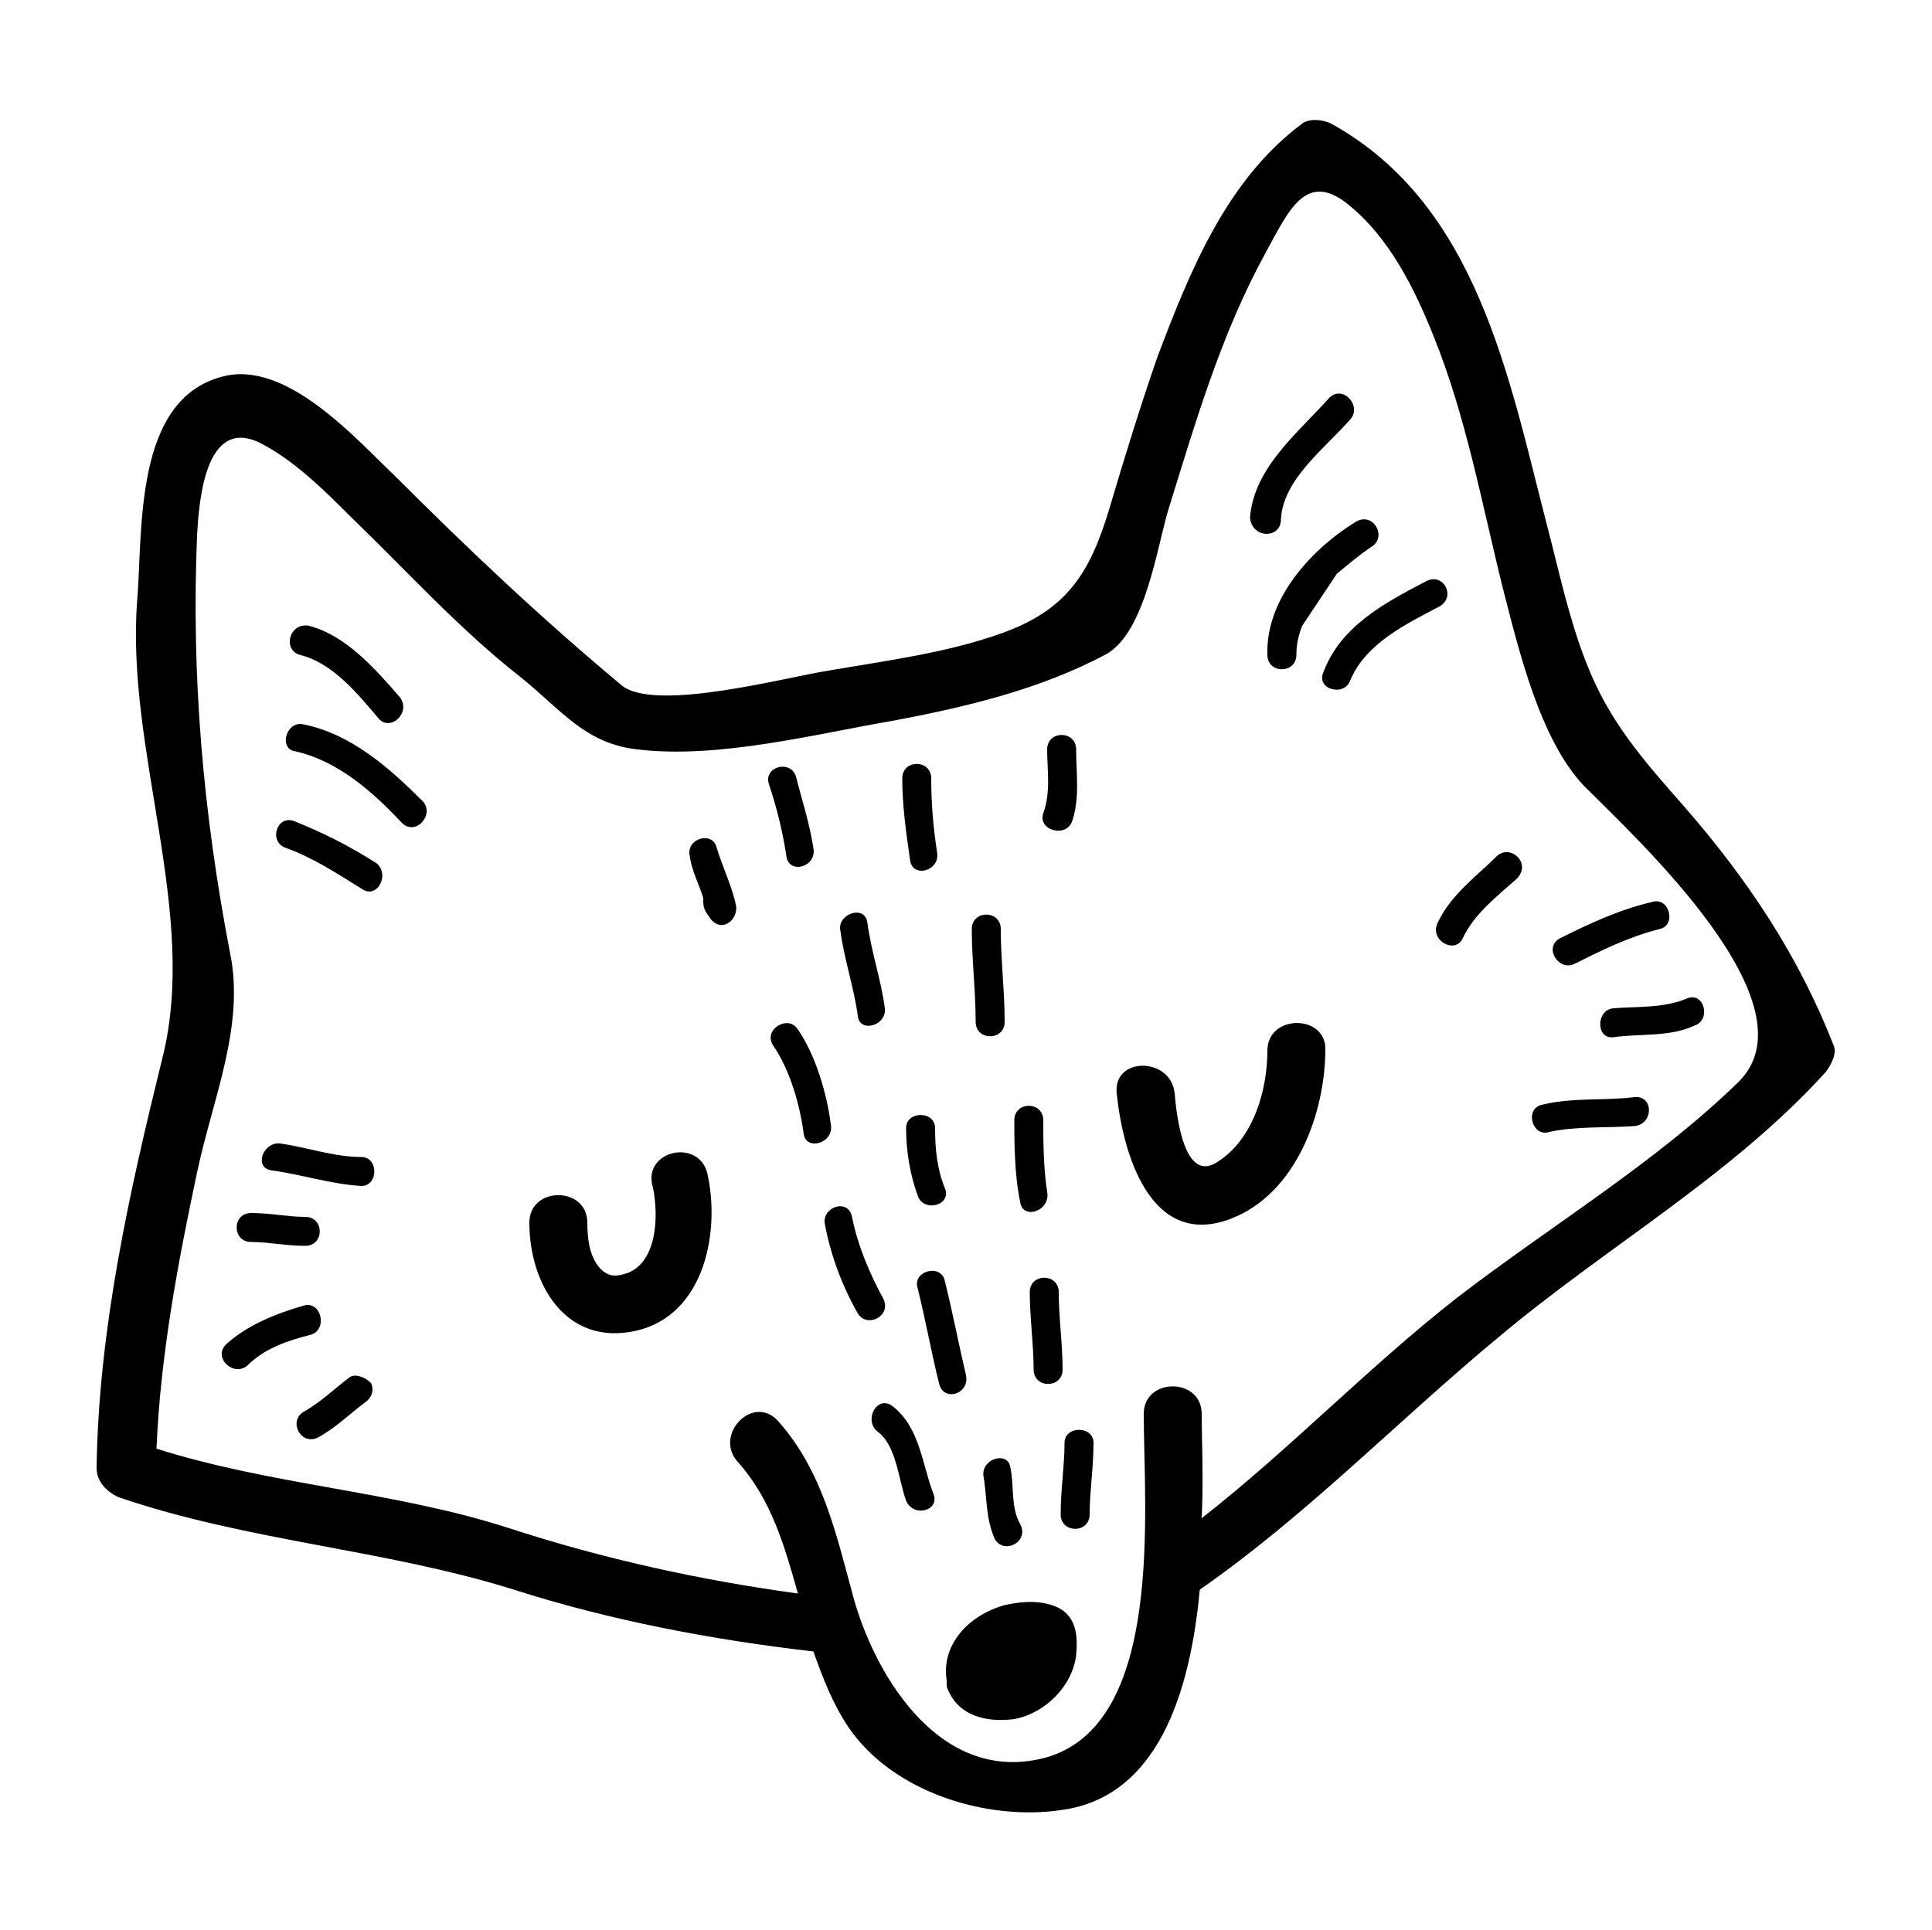 <?xml version="1.0" encoding="utf-8"?>
<!-- Generator: Adobe Illustrator 23.0.6, SVG Export Plug-In . SVG Version: 6.00 Build 0)  -->
<svg version="1.1" id="Capa_1" xmlns="http://www.w3.org/2000/svg" xmlns:xlink="http://www.w3.org/1999/xlink" x="0px" y="0px"
	 viewBox="0 0 100 99.9" style="enable-background:new 0 0 100 99.9;" xml:space="preserve">
<path d="M36.6,60.7c0.7,3-0.1,7.4-3.7,8.2c-3.6,0.8-5.5-2.4-5.5-5.6c0-1.9,3-1.9,3,0c0,0.8,0.1,1.9,0.8,2.5c0.4,0.3,0.7,0.3,1.3,0.1
	c1.5-0.6,1.6-2.9,1.3-4.4C33.2,59.6,36.1,58.9,36.6,60.7z M65.6,54.4c0,2-0.7,4.5-2.5,5.7c-1.8,1.3-2.2-2.3-2.3-3.5
	c-0.2-1.9-3.2-1.9-3,0c0.3,3,1.7,8.1,5.9,6.5c3.4-1.3,4.9-5.5,4.9-8.8C68.6,52.5,65.6,52.5,65.6,54.4z M94.5,55.5
	c-4.9,5.4-11.3,9-16.9,13.7c-5.2,4.3-9.9,9.2-15.5,13.1C61.6,87.7,59.9,93,55,93.7c-3.9,0.6-8.8-0.9-11.1-4.3
	c-0.8-1.2-1.3-2.5-1.8-3.9c-5.2-0.6-10.5-1.6-15.5-3.2c-6.7-2.1-13.8-2.5-20.5-4.8C5.5,77.2,5,76.7,5,76c0.1-7.2,1.7-14.3,3.4-21.2
	c1.9-7.5-1.9-15.9-1.3-23.7c0.3-3.6-0.2-10.4,4.4-11.6c3.3-0.9,6.9,3.2,8.9,5.1c3.8,3.8,7.6,7.4,11.8,10.9C34,36.9,40.9,35,43,34.7
	c2.9-0.5,6-0.9,8.8-1.9c3.4-1.2,4.6-3.1,5.6-6.4c0.8-2.7,1.6-5.3,2.5-7.9c1.7-4.5,3.6-9.2,7.5-12.1c0.4-0.3,1.1-0.2,1.5,0
	c7.6,4.2,9.2,13.2,11.2,20.9c0.6,2.3,1.1,4.7,2,7c1.2,3.1,3,5.1,5.2,7.6c3.2,3.7,5.8,7.6,7.6,12.2C95.1,54.5,94.8,55.1,94.5,55.5z
	 M82,40.7c-2.3-2.4-3.4-7.1-4.2-10.2c-1.1-4.4-1.9-8.9-3.6-13.1c-1-2.5-2.3-5.1-4.4-6.8c-2.2-1.8-3.1,0.3-4.3,2.5
	c-2.3,4.2-3.6,8.7-5,13.2c-0.6,1.9-1.2,6.5-3.3,7.6c-3.4,1.8-7.2,2.7-10.9,3.4c-4.1,0.7-9.1,2-13.3,1.5c-2.7-0.3-3.9-2-6-3.7
	c-3.2-2.5-5.9-5.5-8.8-8.3c-1.4-1.4-3-3-4.8-3.9c-2.8-1.3-3.1,3.1-3.2,4.8C9.9,35,10.5,42,11.9,49.3c0.8,3.8-0.9,7.6-1.7,11.4
	c-1,4.7-1.9,9.5-2.1,14.3c6,1.9,12.3,2.2,18.2,4.1c4.9,1.6,9.9,2.7,15,3.4c-0.7-2.5-1.4-4.9-3.1-6.8c-1.3-1.4,0.8-3.6,2.1-2.1
	c2.3,2.6,3,5.9,3.9,9.2c1.2,4.2,4.6,9.6,9.9,8.2c6.2-1.7,5.1-12.9,5.1-17.8c0-1.9,3-1.9,3,0c0,1.4,0.1,3.3,0,5.4
	c4.6-3.6,8.6-7.8,13.2-11.4c4.8-3.7,10.3-7,14.6-11.2C94,52,84.8,43.5,82,40.7z M54.9,83.3c-0.9-0.5-2-0.4-2.9-0.2
	c-1.8,0.5-3.3,2-3,3.9c0,0.1,0,0.2,0,0.3c0.5,1.5,2,1.9,3.5,1.7c1.6-0.3,3-1.7,3.2-3.3C55.8,84.7,55.7,83.8,54.9,83.3z M38.1,46.9
	c0.1,0.7-0.7,1.4-1.3,0.7c-0.2-0.3-0.4-0.5-0.4-0.9c0-0.1,0-0.1,0-0.2c-0.2-0.7-0.6-1.4-0.7-2.2c-0.2-0.9,1.2-1.3,1.4-0.4
	C37.4,44.9,37.9,45.9,38.1,46.9z M37.9,46.7c0-0.1,0-0.1,0-0.2c0,0,0,0,0,0C37.9,46.6,37.9,46.6,37.9,46.7z M42.1,43.9
	c-0.2-1.3-0.6-2.5-0.9-3.7c-0.3-0.9-1.7-0.5-1.4,0.4c0.4,1.2,0.7,2.4,0.9,3.7C40.8,45.3,42.3,44.9,42.1,43.9z M48.5,44.1
	c-0.2-1.3-0.3-2.5-0.3-3.8c0-1-1.5-1-1.5,0c0,1.4,0.2,2.8,0.4,4.2C47.2,45.5,48.7,45.1,48.5,44.1z M55.5,42.5
	c0.4-1.2,0.2-2.5,0.2-3.7c0-1-1.5-1-1.5,0c0,1.1,0.2,2.2-0.2,3.3C53.7,43,55.2,43.4,55.5,42.5z M52,52.9c0-1.6-0.2-3.2-0.2-4.8
	c0-1-1.5-1-1.5,0c0,1.6,0.2,3.2,0.2,4.8C50.5,53.9,52,53.9,52,52.9z M45.8,52.2c-0.2-1.5-0.7-2.9-0.9-4.4c-0.1-1-1.6-0.5-1.4,0.4
	c0.2,1.5,0.7,2.9,0.9,4.4C44.5,53.5,45.9,53.1,45.8,52.2z M43,58.2c-0.2-1.6-0.8-3.6-1.7-4.9c-0.5-0.8-1.8,0-1.3,0.8
	c0.9,1.3,1.4,3.1,1.6,4.6C41.7,59.6,43.2,59.2,43,58.2z M46.9,58.4c0,1.2,0.2,2.4,0.6,3.5c0.3,0.9,1.8,0.5,1.4-0.4
	c-0.4-1-0.5-2-0.5-3.1C48.4,57.5,46.9,57.5,46.9,58.4z M45.7,67.2c-0.7-1.3-1.3-2.7-1.6-4.2c-0.2-1-1.6-0.5-1.4,0.4
	c0.3,1.6,0.9,3.2,1.7,4.6C44.9,68.8,46.2,68.1,45.7,67.2z M50,71.2c-0.4-1.7-0.7-3.3-1.1-4.9c-0.2-0.9-1.7-0.5-1.4,0.4
	c0.4,1.6,0.7,3.3,1.1,4.9C48.8,72.6,50.2,72.2,50,71.2z M53.3,66.9c0,1.3,0.2,2.7,0.2,4c0,1,1.5,1,1.5,0c0-1.3-0.2-2.7-0.2-4
	C54.8,65.9,53.3,65.9,53.3,66.9z M46.2,72.8c-0.8-0.6-1.5,0.7-0.8,1.3c1,0.7,1.1,2.5,1.5,3.6c0.4,0.9,1.8,0.5,1.4-0.4
	C47.7,75.7,47.6,73.9,46.2,72.8z M50.9,76.4c0.2,1.1,0.1,2.2,0.6,3.3c0.5,0.8,1.8,0.1,1.3-0.8c-0.5-0.9-0.3-2-0.5-2.9
	C52.2,75.1,50.8,75.5,50.9,76.4z M55.1,74.7c0,1.2-0.2,2.4-0.2,3.7c0,1,1.5,1,1.5,0c0-1.2,0.2-2.4,0.2-3.7
	C56.6,73.8,55.1,73.8,55.1,74.7z M65.6,33.9c0,1,1.5,1,1.5,0c0-0.5,0.1-1,0.3-1.5l1.8-2.7c0.6-0.5,1.2-1,1.8-1.4
	c0.8-0.5,0.1-1.8-0.8-1.3C67.9,28.4,65.5,31,65.6,33.9z M73.8,30.1c-2.1,1.1-4.4,2.3-5.3,4.7c-0.4,0.9,1.1,1.3,1.4,0.4
	c0.8-1.9,2.9-2.9,4.6-3.8C75.4,30.9,74.7,29.6,73.8,30.1z M66.3,26.9c0.1-2.1,2.3-3.7,3.6-5.2c0.6-0.7-0.4-1.8-1.1-1.1
	c-1.6,1.8-3.9,3.6-4.1,6.2C64.8,27.9,66.3,27.9,66.3,26.9z M15.2,42.5c-0.9-0.3-1.3,1.1-0.4,1.4c1.4,0.5,2.6,1.3,3.9,2.1
	c0.8,0.6,1.5-0.7,0.8-1.3C18.1,43.8,16.7,43.1,15.2,42.5z M15.7,37.5c-0.9-0.2-1.3,1.3-0.4,1.4c2.2,0.5,4,2.1,5.5,3.7
	c0.7,0.7,1.7-0.4,1.1-1.1C20.2,39.8,18.2,38,15.7,37.5z M15.5,33.9c1.7,0.4,3,2,4.1,3.3c0.6,0.7,1.7-0.3,1.1-1.1
	c-1.3-1.5-2.8-3.2-4.7-3.7C15,32.2,14.6,33.6,15.5,33.9z M18.7,59.9c-1.4,0-2.8-0.5-4.2-0.7c-0.9-0.1-1.4,1.3-0.4,1.4
	c1.5,0.2,3,0.7,4.6,0.8C19.6,61.4,19.6,59.9,18.7,59.9z M13,64.3c0.9,0,1.8,0.2,2.8,0.2c1,0,1-1.5,0-1.5c-0.9,0-1.8-0.2-2.8-0.2
	C12,62.8,12,64.3,13,64.3z M15.7,67.6c-1.4,0.4-2.9,1-4,2c-0.7,0.7,0.4,1.7,1.1,1.1c0.9-0.9,2.1-1.3,3.3-1.6
	C17,68.8,16.6,67.3,15.7,67.6z M18.1,71.3c-0.8,0.6-1.5,1.3-2.4,1.8c-0.8,0.5-0.1,1.8,0.8,1.3c0.9-0.5,1.6-1.2,2.4-1.8
	c0.3-0.2,0.5-0.6,0.3-1C18.9,71.3,18.4,71.1,18.1,71.3z M77.5,44.3c-1.1,1.1-2.4,2-3.1,3.5c-0.4,0.9,0.9,1.6,1.3,0.8
	c0.6-1.3,1.8-2.2,2.8-3.1C79.3,44.7,78.2,43.7,77.5,44.3z M81.5,49.9c1.4-0.7,2.8-1.4,4.4-1.8c0.9-0.2,0.5-1.7-0.4-1.4
	c-1.7,0.4-3.2,1.1-4.8,1.9C79.9,49.1,80.7,50.3,81.5,49.9z M83.5,53.7c1.4-0.2,2.9,0,4.2-0.6c0.9-0.3,0.5-1.8-0.4-1.4
	c-1.2,0.5-2.5,0.4-3.8,0.5C82.6,52.3,82.6,53.8,83.5,53.7z M84.6,56.8c-1.6,0.2-3.2,0-4.8,0.4c-0.9,0.2-0.5,1.7,0.4,1.4
	c1.4-0.3,2.9-0.2,4.4-0.3C85.6,58.2,85.6,56.7,84.6,56.8z M54.2,61.7C54,60.4,54,59,54,58s-1.5-1-1.5,0c0,1,0,2.8,0.3,4.2
	C52.9,63.2,54.4,62.7,54.2,61.7z"/>
</svg>
